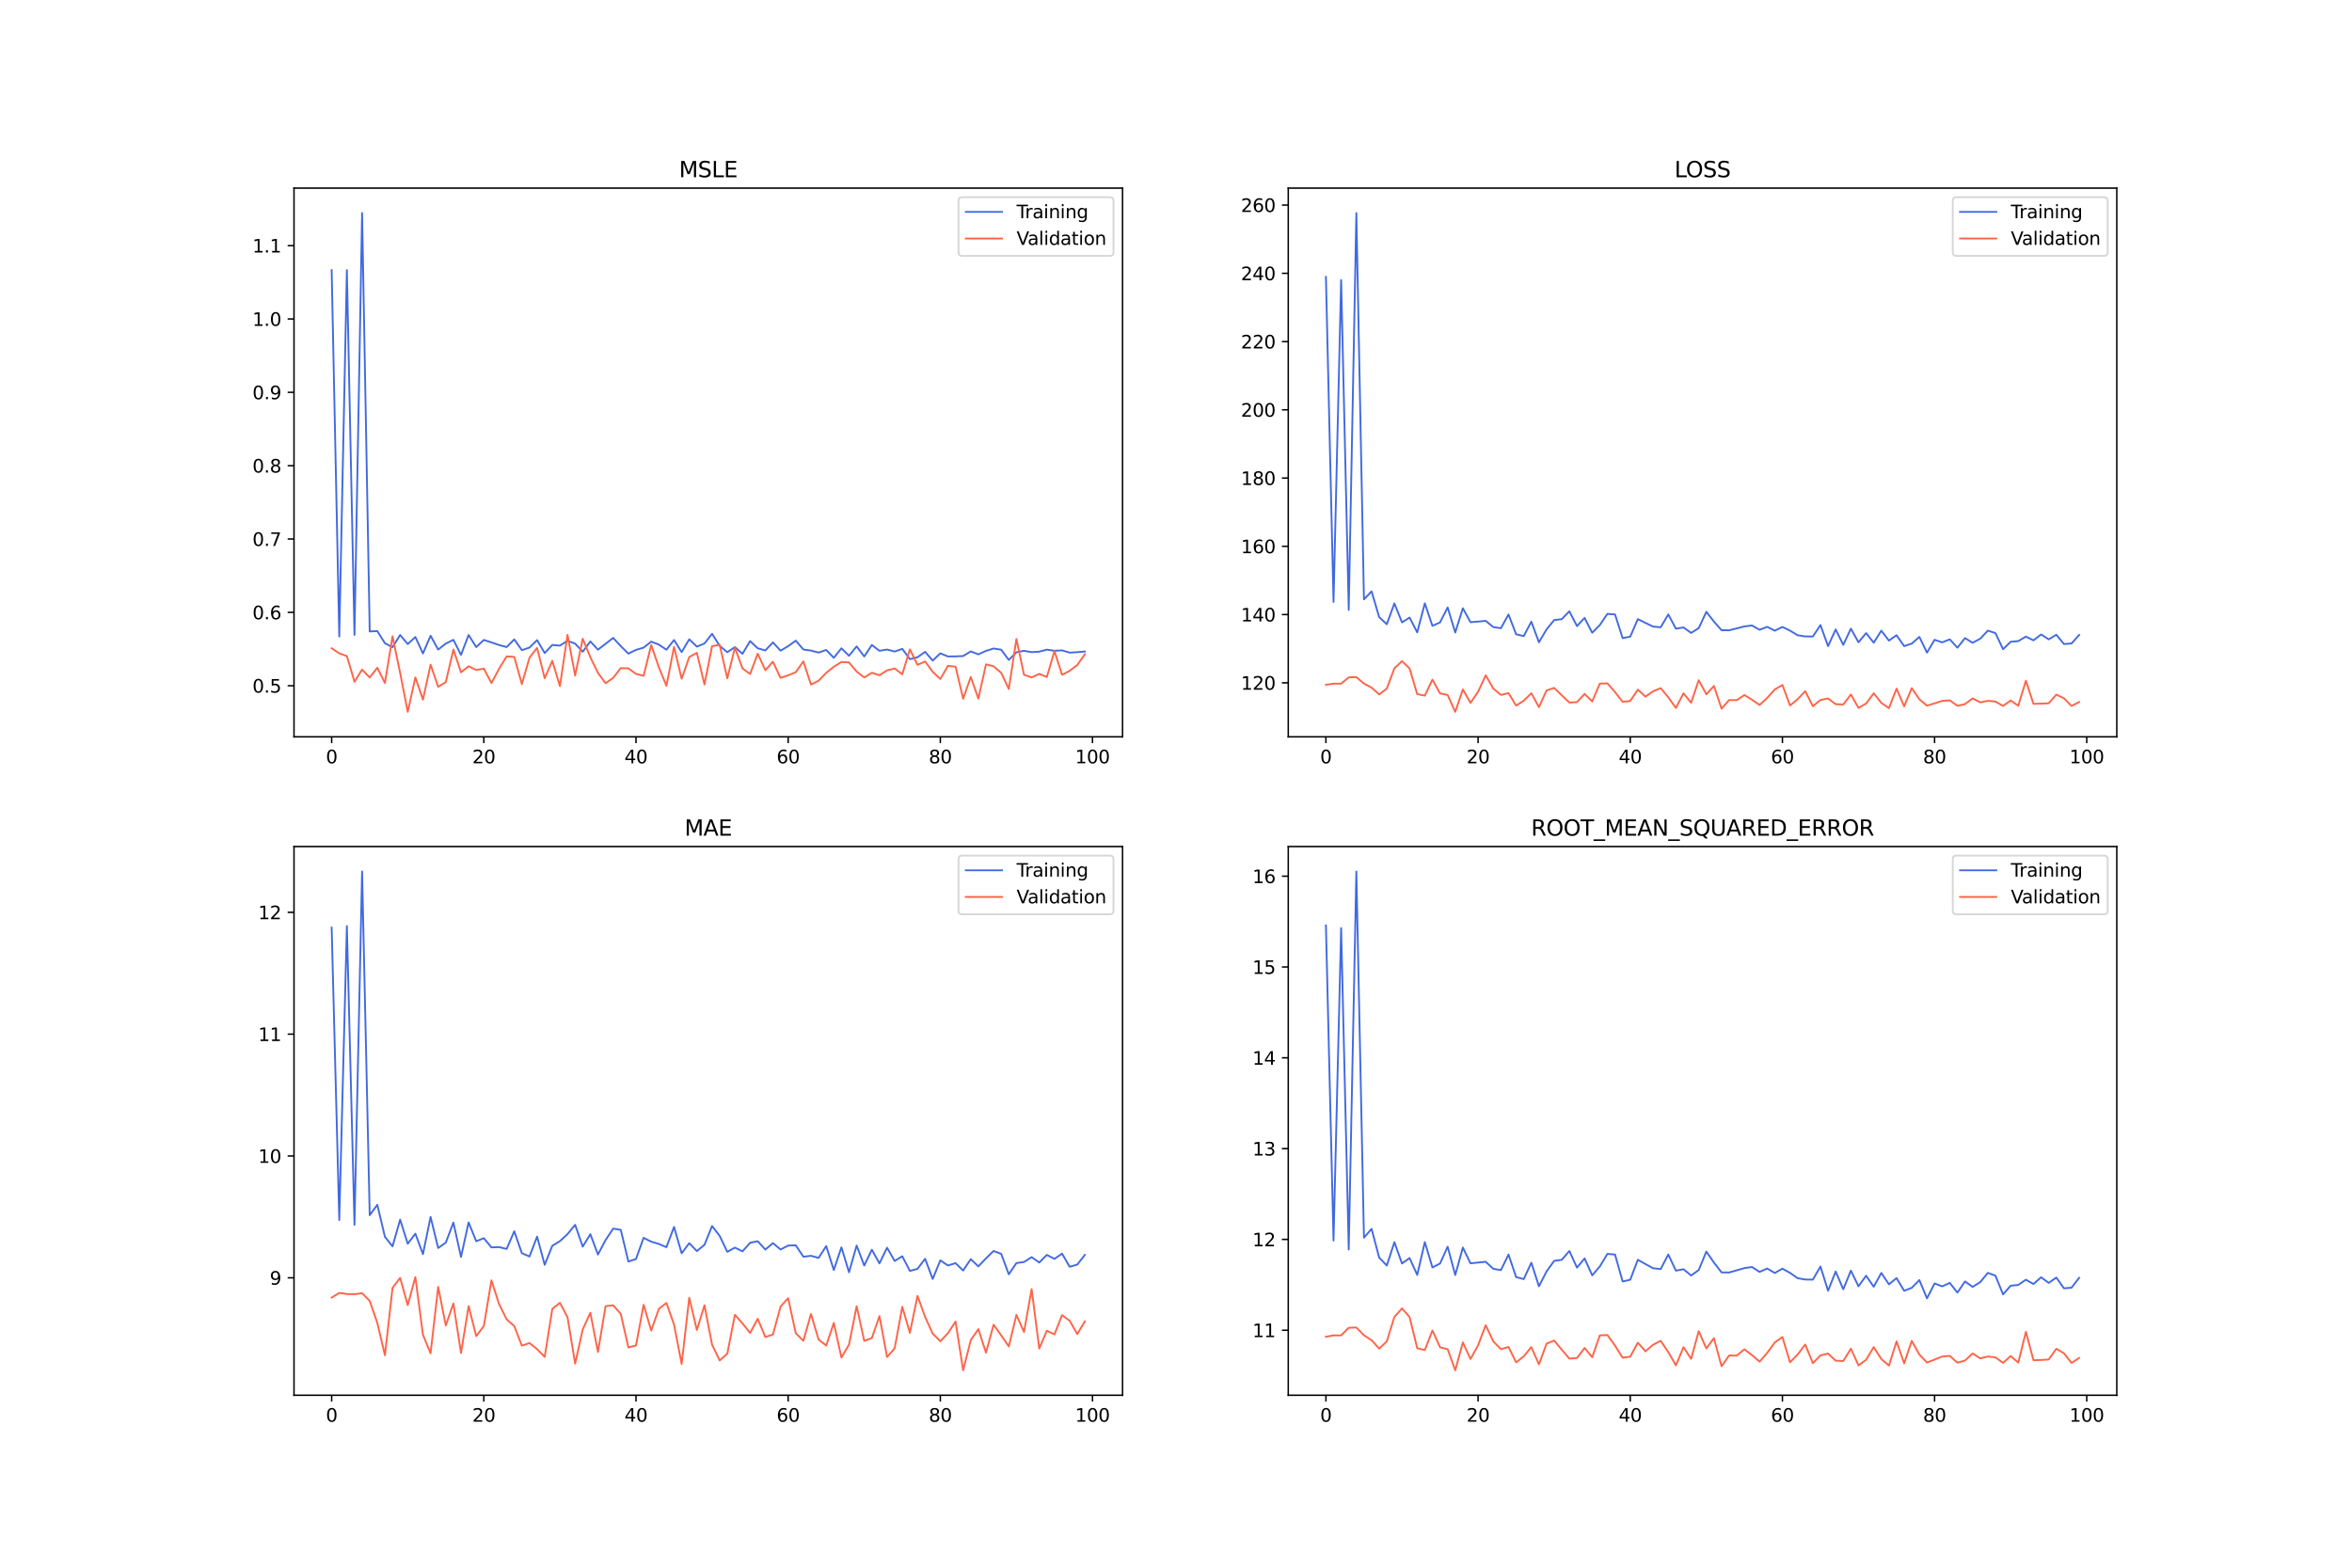 <?xml version="1.0" encoding="utf-8" standalone="no"?>
<!DOCTYPE svg PUBLIC "-//W3C//DTD SVG 1.1//EN"
  "http://www.w3.org/Graphics/SVG/1.1/DTD/svg11.dtd">
<svg xmlns:xlink="http://www.w3.org/1999/xlink" width="1296pt" height="864pt" viewBox="0 0 1296 864" xmlns="http://www.w3.org/2000/svg" version="1.1">
 <defs>
  <style type="text/css">*{stroke-linejoin: round; stroke-linecap: butt}</style>
 </defs>
 <g id="figure_1">
  <g id="patch_1">
   <path d="M 0 864 
L 1296 864 
L 1296 0 
L 0 0 
z
" style="fill: #ffffff"/>
  </g>
  <g id="axes_1">
   <g id="patch_2">
    <path d="M 162 406.08 
L 618.545 406.08 
L 618.545 103.68 
L 162 103.68 
z
" style="fill: #ffffff"/>
   </g>
   <g id="matplotlib.axis_1">
    <g id="xtick_1">
     <g id="line2d_1">
      <defs>
       <path id="m3ea42ff964" d="M 0 0 
L 0 3.5 
" style="stroke: #000000; stroke-width: 0.8"/>
      </defs>
      <g>
       <use xlink:href="#m3ea42ff964" x="182.752" y="406.08" style="stroke: #000000; stroke-width: 0.8"/>
      </g>
     </g>
     <g id="text_1">
      <!-- 0 -->
      <g transform="translate(179.571 420.678) scale(0.1 -0.1)">
       <defs>
        <path id="DejaVuSans-30" d="M 2034 4250 
Q 1547 4250 1301 3770 
Q 1056 3291 1056 2328 
Q 1056 1369 1301 889 
Q 1547 409 2034 409 
Q 2525 409 2770 889 
Q 3016 1369 3016 2328 
Q 3016 3291 2770 3770 
Q 2525 4250 2034 4250 
z
M 2034 4750 
Q 2819 4750 3233 4129 
Q 3647 3509 3647 2328 
Q 3647 1150 3233 529 
Q 2819 -91 2034 -91 
Q 1250 -91 836 529 
Q 422 1150 422 2328 
Q 422 3509 836 4129 
Q 1250 4750 2034 4750 
z
" transform="scale(0.016)"/>
       </defs>
       <use xlink:href="#DejaVuSans-30"/>
      </g>
     </g>
    </g>
    <g id="xtick_2">
     <g id="line2d_2">
      <g>
       <use xlink:href="#m3ea42ff964" x="266.599" y="406.08" style="stroke: #000000; stroke-width: 0.8"/>
      </g>
     </g>
     <g id="text_2">
      <!-- 20 -->
      <g transform="translate(260.236 420.678) scale(0.1 -0.1)">
       <defs>
        <path id="DejaVuSans-32" d="M 1228 531 
L 3431 531 
L 3431 0 
L 469 0 
L 469 531 
Q 828 903 1448 1529 
Q 2069 2156 2228 2338 
Q 2531 2678 2651 2914 
Q 2772 3150 2772 3378 
Q 2772 3750 2511 3984 
Q 2250 4219 1831 4219 
Q 1534 4219 1204 4116 
Q 875 4013 500 3803 
L 500 4441 
Q 881 4594 1212 4672 
Q 1544 4750 1819 4750 
Q 2544 4750 2975 4387 
Q 3406 4025 3406 3419 
Q 3406 3131 3298 2873 
Q 3191 2616 2906 2266 
Q 2828 2175 2409 1742 
Q 1991 1309 1228 531 
z
" transform="scale(0.016)"/>
       </defs>
       <use xlink:href="#DejaVuSans-32"/>
       <use xlink:href="#DejaVuSans-30" x="63.623"/>
      </g>
     </g>
    </g>
    <g id="xtick_3">
     <g id="line2d_3">
      <g>
       <use xlink:href="#m3ea42ff964" x="350.446" y="406.08" style="stroke: #000000; stroke-width: 0.8"/>
      </g>
     </g>
     <g id="text_3">
      <!-- 40 -->
      <g transform="translate(344.083 420.678) scale(0.1 -0.1)">
       <defs>
        <path id="DejaVuSans-34" d="M 2419 4116 
L 825 1625 
L 2419 1625 
L 2419 4116 
z
M 2253 4666 
L 3047 4666 
L 3047 1625 
L 3713 1625 
L 3713 1100 
L 3047 1100 
L 3047 0 
L 2419 0 
L 2419 1100 
L 313 1100 
L 313 1709 
L 2253 4666 
z
" transform="scale(0.016)"/>
       </defs>
       <use xlink:href="#DejaVuSans-34"/>
       <use xlink:href="#DejaVuSans-30" x="63.623"/>
      </g>
     </g>
    </g>
    <g id="xtick_4">
     <g id="line2d_4">
      <g>
       <use xlink:href="#m3ea42ff964" x="434.292" y="406.08" style="stroke: #000000; stroke-width: 0.8"/>
      </g>
     </g>
     <g id="text_4">
      <!-- 60 -->
      <g transform="translate(427.93 420.678) scale(0.1 -0.1)">
       <defs>
        <path id="DejaVuSans-36" d="M 2113 2584 
Q 1688 2584 1439 2293 
Q 1191 2003 1191 1497 
Q 1191 994 1439 701 
Q 1688 409 2113 409 
Q 2538 409 2786 701 
Q 3034 994 3034 1497 
Q 3034 2003 2786 2293 
Q 2538 2584 2113 2584 
z
M 3366 4563 
L 3366 3988 
Q 3128 4100 2886 4159 
Q 2644 4219 2406 4219 
Q 1781 4219 1451 3797 
Q 1122 3375 1075 2522 
Q 1259 2794 1537 2939 
Q 1816 3084 2150 3084 
Q 2853 3084 3261 2657 
Q 3669 2231 3669 1497 
Q 3669 778 3244 343 
Q 2819 -91 2113 -91 
Q 1303 -91 875 529 
Q 447 1150 447 2328 
Q 447 3434 972 4092 
Q 1497 4750 2381 4750 
Q 2619 4750 2861 4703 
Q 3103 4656 3366 4563 
z
" transform="scale(0.016)"/>
       </defs>
       <use xlink:href="#DejaVuSans-36"/>
       <use xlink:href="#DejaVuSans-30" x="63.623"/>
      </g>
     </g>
    </g>
    <g id="xtick_5">
     <g id="line2d_5">
      <g>
       <use xlink:href="#m3ea42ff964" x="518.139" y="406.08" style="stroke: #000000; stroke-width: 0.8"/>
      </g>
     </g>
     <g id="text_5">
      <!-- 80 -->
      <g transform="translate(511.776 420.678) scale(0.1 -0.1)">
       <defs>
        <path id="DejaVuSans-38" d="M 2034 2216 
Q 1584 2216 1326 1975 
Q 1069 1734 1069 1313 
Q 1069 891 1326 650 
Q 1584 409 2034 409 
Q 2484 409 2743 651 
Q 3003 894 3003 1313 
Q 3003 1734 2745 1975 
Q 2488 2216 2034 2216 
z
M 1403 2484 
Q 997 2584 770 2862 
Q 544 3141 544 3541 
Q 544 4100 942 4425 
Q 1341 4750 2034 4750 
Q 2731 4750 3128 4425 
Q 3525 4100 3525 3541 
Q 3525 3141 3298 2862 
Q 3072 2584 2669 2484 
Q 3125 2378 3379 2068 
Q 3634 1759 3634 1313 
Q 3634 634 3220 271 
Q 2806 -91 2034 -91 
Q 1263 -91 848 271 
Q 434 634 434 1313 
Q 434 1759 690 2068 
Q 947 2378 1403 2484 
z
M 1172 3481 
Q 1172 3119 1398 2916 
Q 1625 2713 2034 2713 
Q 2441 2713 2670 2916 
Q 2900 3119 2900 3481 
Q 2900 3844 2670 4047 
Q 2441 4250 2034 4250 
Q 1625 4250 1398 4047 
Q 1172 3844 1172 3481 
z
" transform="scale(0.016)"/>
       </defs>
       <use xlink:href="#DejaVuSans-38"/>
       <use xlink:href="#DejaVuSans-30" x="63.623"/>
      </g>
     </g>
    </g>
    <g id="xtick_6">
     <g id="line2d_6">
      <g>
       <use xlink:href="#m3ea42ff964" x="601.986" y="406.08" style="stroke: #000000; stroke-width: 0.8"/>
      </g>
     </g>
     <g id="text_6">
      <!-- 100 -->
      <g transform="translate(592.442 420.678) scale(0.1 -0.1)">
       <defs>
        <path id="DejaVuSans-31" d="M 794 531 
L 1825 531 
L 1825 4091 
L 703 3866 
L 703 4441 
L 1819 4666 
L 2450 4666 
L 2450 531 
L 3481 531 
L 3481 0 
L 794 0 
L 794 531 
z
" transform="scale(0.016)"/>
       </defs>
       <use xlink:href="#DejaVuSans-31"/>
       <use xlink:href="#DejaVuSans-30" x="63.623"/>
       <use xlink:href="#DejaVuSans-30" x="127.246"/>
      </g>
     </g>
    </g>
   </g>
   <g id="matplotlib.axis_2">
    <g id="ytick_1">
     <g id="line2d_7">
      <defs>
       <path id="m0c2ec2c56a" d="M 0 0 
L -3.5 0 
" style="stroke: #000000; stroke-width: 0.8"/>
      </defs>
      <g>
       <use xlink:href="#m0c2ec2c56a" x="162" y="377.922" style="stroke: #000000; stroke-width: 0.8"/>
      </g>
     </g>
     <g id="text_7">
      <!-- 0.5 -->
      <g transform="translate(139.097 381.721) scale(0.1 -0.1)">
       <defs>
        <path id="DejaVuSans-2e" d="M 684 794 
L 1344 794 
L 1344 0 
L 684 0 
L 684 794 
z
" transform="scale(0.016)"/>
        <path id="DejaVuSans-35" d="M 691 4666 
L 3169 4666 
L 3169 4134 
L 1269 4134 
L 1269 2991 
Q 1406 3038 1543 3061 
Q 1681 3084 1819 3084 
Q 2600 3084 3056 2656 
Q 3513 2228 3513 1497 
Q 3513 744 3044 326 
Q 2575 -91 1722 -91 
Q 1428 -91 1123 -41 
Q 819 9 494 109 
L 494 744 
Q 775 591 1075 516 
Q 1375 441 1709 441 
Q 2250 441 2565 725 
Q 2881 1009 2881 1497 
Q 2881 1984 2565 2268 
Q 2250 2553 1709 2553 
Q 1456 2553 1204 2497 
Q 953 2441 691 2322 
L 691 4666 
z
" transform="scale(0.016)"/>
       </defs>
       <use xlink:href="#DejaVuSans-30"/>
       <use xlink:href="#DejaVuSans-2e" x="63.623"/>
       <use xlink:href="#DejaVuSans-35" x="95.41"/>
      </g>
     </g>
    </g>
    <g id="ytick_2">
     <g id="line2d_8">
      <g>
       <use xlink:href="#m0c2ec2c56a" x="162" y="337.498" style="stroke: #000000; stroke-width: 0.8"/>
      </g>
     </g>
     <g id="text_8">
      <!-- 0.6 -->
      <g transform="translate(139.097 341.297) scale(0.1 -0.1)">
       <use xlink:href="#DejaVuSans-30"/>
       <use xlink:href="#DejaVuSans-2e" x="63.623"/>
       <use xlink:href="#DejaVuSans-36" x="95.41"/>
      </g>
     </g>
    </g>
    <g id="ytick_3">
     <g id="line2d_9">
      <g>
       <use xlink:href="#m0c2ec2c56a" x="162" y="297.073" style="stroke: #000000; stroke-width: 0.8"/>
      </g>
     </g>
     <g id="text_9">
      <!-- 0.7 -->
      <g transform="translate(139.097 300.872) scale(0.1 -0.1)">
       <defs>
        <path id="DejaVuSans-37" d="M 525 4666 
L 3525 4666 
L 3525 4397 
L 1831 0 
L 1172 0 
L 2766 4134 
L 525 4134 
L 525 4666 
z
" transform="scale(0.016)"/>
       </defs>
       <use xlink:href="#DejaVuSans-30"/>
       <use xlink:href="#DejaVuSans-2e" x="63.623"/>
       <use xlink:href="#DejaVuSans-37" x="95.41"/>
      </g>
     </g>
    </g>
    <g id="ytick_4">
     <g id="line2d_10">
      <g>
       <use xlink:href="#m0c2ec2c56a" x="162" y="256.649" style="stroke: #000000; stroke-width: 0.8"/>
      </g>
     </g>
     <g id="text_10">
      <!-- 0.8 -->
      <g transform="translate(139.097 260.448) scale(0.1 -0.1)">
       <use xlink:href="#DejaVuSans-30"/>
       <use xlink:href="#DejaVuSans-2e" x="63.623"/>
       <use xlink:href="#DejaVuSans-38" x="95.41"/>
      </g>
     </g>
    </g>
    <g id="ytick_5">
     <g id="line2d_11">
      <g>
       <use xlink:href="#m0c2ec2c56a" x="162" y="216.225" style="stroke: #000000; stroke-width: 0.8"/>
      </g>
     </g>
     <g id="text_11">
      <!-- 0.9 -->
      <g transform="translate(139.097 220.024) scale(0.1 -0.1)">
       <defs>
        <path id="DejaVuSans-39" d="M 703 97 
L 703 672 
Q 941 559 1184 500 
Q 1428 441 1663 441 
Q 2288 441 2617 861 
Q 2947 1281 2994 2138 
Q 2813 1869 2534 1725 
Q 2256 1581 1919 1581 
Q 1219 1581 811 2004 
Q 403 2428 403 3163 
Q 403 3881 828 4315 
Q 1253 4750 1959 4750 
Q 2769 4750 3195 4129 
Q 3622 3509 3622 2328 
Q 3622 1225 3098 567 
Q 2575 -91 1691 -91 
Q 1453 -91 1209 -44 
Q 966 3 703 97 
z
M 1959 2075 
Q 2384 2075 2632 2365 
Q 2881 2656 2881 3163 
Q 2881 3666 2632 3958 
Q 2384 4250 1959 4250 
Q 1534 4250 1286 3958 
Q 1038 3666 1038 3163 
Q 1038 2656 1286 2365 
Q 1534 2075 1959 2075 
z
" transform="scale(0.016)"/>
       </defs>
       <use xlink:href="#DejaVuSans-30"/>
       <use xlink:href="#DejaVuSans-2e" x="63.623"/>
       <use xlink:href="#DejaVuSans-39" x="95.41"/>
      </g>
     </g>
    </g>
    <g id="ytick_6">
     <g id="line2d_12">
      <g>
       <use xlink:href="#m0c2ec2c56a" x="162" y="175.801" style="stroke: #000000; stroke-width: 0.8"/>
      </g>
     </g>
     <g id="text_12">
      <!-- 1.0 -->
      <g transform="translate(139.097 179.6) scale(0.1 -0.1)">
       <use xlink:href="#DejaVuSans-31"/>
       <use xlink:href="#DejaVuSans-2e" x="63.623"/>
       <use xlink:href="#DejaVuSans-30" x="95.41"/>
      </g>
     </g>
    </g>
    <g id="ytick_7">
     <g id="line2d_13">
      <g>
       <use xlink:href="#m0c2ec2c56a" x="162" y="135.376" style="stroke: #000000; stroke-width: 0.8"/>
      </g>
     </g>
     <g id="text_13">
      <!-- 1.1 -->
      <g transform="translate(139.097 139.175) scale(0.1 -0.1)">
       <use xlink:href="#DejaVuSans-31"/>
       <use xlink:href="#DejaVuSans-2e" x="63.623"/>
       <use xlink:href="#DejaVuSans-31" x="95.41"/>
      </g>
     </g>
    </g>
   </g>
   <g id="line2d_14">
    <path d="M 182.752 148.861 
L 186.944 350.784 
L 191.137 148.868 
L 195.329 349.882 
L 199.521 117.425 
L 203.714 348.004 
L 207.906 347.824 
L 212.098 354.503 
L 216.291 356.658 
L 220.483 349.971 
L 224.675 354.969 
L 228.868 351.073 
L 233.06 360.146 
L 237.252 350.383 
L 241.445 357.995 
L 245.637 354.706 
L 249.829 352.615 
L 254.022 360.923 
L 258.214 349.965 
L 262.406 356.625 
L 266.599 352.701 
L 270.791 354.053 
L 274.983 355.505 
L 279.176 356.608 
L 283.368 352.399 
L 287.56 358.313 
L 291.753 356.904 
L 295.945 352.791 
L 300.137 359.928 
L 304.33 355.456 
L 308.522 355.833 
L 312.714 353.126 
L 316.907 354.729 
L 321.099 359.181 
L 325.292 353.509 
L 329.484 358.052 
L 333.676 354.835 
L 337.869 351.568 
L 342.061 356.105 
L 346.253 360.224 
L 350.446 358.176 
L 354.638 356.929 
L 358.83 353.631 
L 363.023 355.259 
L 367.215 358.068 
L 371.407 352.729 
L 375.6 359.402 
L 379.792 352.35 
L 383.984 356.374 
L 388.177 354.654 
L 392.369 349.311 
L 396.561 355.944 
L 400.754 359.469 
L 404.946 356.637 
L 409.138 360.321 
L 413.331 353.328 
L 417.523 357.288 
L 421.715 358.465 
L 425.908 354.05 
L 430.1 358.604 
L 434.292 356.123 
L 438.485 353.079 
L 442.677 357.96 
L 446.869 358.553 
L 451.062 359.652 
L 455.254 358.206 
L 459.446 362.55 
L 463.639 357.289 
L 467.831 361.417 
L 472.023 356.251 
L 476.216 361.817 
L 480.408 355.475 
L 484.6 358.676 
L 488.793 357.971 
L 492.985 359.089 
L 497.177 357.607 
L 501.37 363.272 
L 505.562 362.226 
L 509.754 359.247 
L 513.947 364.064 
L 518.139 360.083 
L 522.331 361.786 
L 526.524 361.743 
L 530.716 361.562 
L 534.908 358.998 
L 539.101 360.629 
L 543.293 358.722 
L 547.485 357.402 
L 551.678 358.07 
L 555.87 363.721 
L 560.062 359.494 
L 564.255 358.666 
L 568.447 359.418 
L 572.639 359.14 
L 576.832 358.036 
L 581.024 358.668 
L 585.216 358.437 
L 589.409 359.682 
L 593.601 359.432 
L 597.793 359.051 
" clip-path="url(#p4fae7e2d49)" style="fill: none; stroke: #4169e1; stroke-linecap: square"/>
   </g>
   <g id="line2d_15">
    <path d="M 182.752 357.272 
L 186.944 360.103 
L 191.137 361.596 
L 195.329 375.753 
L 199.521 369.018 
L 203.714 373.401 
L 207.906 368.021 
L 212.098 376.417 
L 216.291 350.702 
L 220.483 370.887 
L 224.675 392.335 
L 228.868 373.316 
L 233.06 385.586 
L 237.252 366.307 
L 241.445 378.536 
L 245.637 375.954 
L 249.829 357.939 
L 254.022 370.544 
L 258.214 367.192 
L 262.406 369.265 
L 266.599 368.503 
L 270.791 376.429 
L 274.983 368.638 
L 279.176 361.751 
L 283.368 362.045 
L 287.56 377.035 
L 291.753 362.479 
L 295.945 357.067 
L 300.137 373.799 
L 304.33 364.22 
L 308.522 378.136 
L 312.714 349.886 
L 316.907 372.332 
L 321.099 352.02 
L 325.292 362.224 
L 329.484 370.836 
L 333.676 376.544 
L 337.869 373.603 
L 342.061 368.228 
L 346.253 368.366 
L 350.446 371.412 
L 354.638 372.484 
L 358.83 355.476 
L 363.023 367.718 
L 367.215 377.984 
L 371.407 356.522 
L 375.6 374.107 
L 379.792 362.096 
L 383.984 359.805 
L 388.177 377.249 
L 392.369 356.093 
L 396.561 355.399 
L 400.754 373.875 
L 404.946 356.968 
L 409.138 368.407 
L 413.331 371.448 
L 417.523 360.243 
L 421.715 369.38 
L 425.908 364.7 
L 430.1 373.6 
L 434.292 372.18 
L 438.485 370.457 
L 442.677 364.502 
L 446.869 377.303 
L 451.062 375.178 
L 455.254 370.822 
L 459.446 367.468 
L 463.639 364.839 
L 467.831 365.098 
L 472.023 370.11 
L 476.216 373.357 
L 480.408 370.775 
L 484.6 372.155 
L 488.793 369.456 
L 492.985 368.445 
L 497.177 371.624 
L 501.37 357.902 
L 505.562 366.436 
L 509.754 364.541 
L 513.947 370.258 
L 518.139 374.224 
L 522.331 366.989 
L 526.524 367.413 
L 530.716 385.093 
L 534.908 373.1 
L 539.101 385.016 
L 543.293 366.139 
L 547.485 367.208 
L 551.678 370.839 
L 555.87 379.72 
L 560.062 352.202 
L 564.255 371.877 
L 568.447 373.37 
L 572.639 371.395 
L 576.832 373.104 
L 581.024 358.834 
L 585.216 371.904 
L 589.409 369.691 
L 593.601 366.542 
L 597.793 360.528 
" clip-path="url(#p4fae7e2d49)" style="fill: none; stroke: #ff6347; stroke-linecap: square"/>
   </g>
   <g id="patch_3">
    <path d="M 162 406.08 
L 162 103.68 
" style="fill: none; stroke: #000000; stroke-width: 0.8; stroke-linejoin: miter; stroke-linecap: square"/>
   </g>
   <g id="patch_4">
    <path d="M 618.545 406.08 
L 618.545 103.68 
" style="fill: none; stroke: #000000; stroke-width: 0.8; stroke-linejoin: miter; stroke-linecap: square"/>
   </g>
   <g id="patch_5">
    <path d="M 162 406.08 
L 618.545 406.08 
" style="fill: none; stroke: #000000; stroke-width: 0.8; stroke-linejoin: miter; stroke-linecap: square"/>
   </g>
   <g id="patch_6">
    <path d="M 162 103.68 
L 618.545 103.68 
" style="fill: none; stroke: #000000; stroke-width: 0.8; stroke-linejoin: miter; stroke-linecap: square"/>
   </g>
   <g id="text_14">
    <!-- MSLE -->
    <g transform="translate(374.152 97.68) scale(0.12 -0.12)">
     <defs>
      <path id="DejaVuSans-4d" d="M 628 4666 
L 1569 4666 
L 2759 1491 
L 3956 4666 
L 4897 4666 
L 4897 0 
L 4281 0 
L 4281 4097 
L 3078 897 
L 2444 897 
L 1241 4097 
L 1241 0 
L 628 0 
L 628 4666 
z
" transform="scale(0.016)"/>
      <path id="DejaVuSans-53" d="M 3425 4513 
L 3425 3897 
Q 3066 4069 2747 4153 
Q 2428 4238 2131 4238 
Q 1616 4238 1336 4038 
Q 1056 3838 1056 3469 
Q 1056 3159 1242 3001 
Q 1428 2844 1947 2747 
L 2328 2669 
Q 3034 2534 3370 2195 
Q 3706 1856 3706 1288 
Q 3706 609 3251 259 
Q 2797 -91 1919 -91 
Q 1588 -91 1214 -16 
Q 841 59 441 206 
L 441 856 
Q 825 641 1194 531 
Q 1563 422 1919 422 
Q 2459 422 2753 634 
Q 3047 847 3047 1241 
Q 3047 1584 2836 1778 
Q 2625 1972 2144 2069 
L 1759 2144 
Q 1053 2284 737 2584 
Q 422 2884 422 3419 
Q 422 4038 858 4394 
Q 1294 4750 2059 4750 
Q 2388 4750 2728 4690 
Q 3069 4631 3425 4513 
z
" transform="scale(0.016)"/>
      <path id="DejaVuSans-4c" d="M 628 4666 
L 1259 4666 
L 1259 531 
L 3531 531 
L 3531 0 
L 628 0 
L 628 4666 
z
" transform="scale(0.016)"/>
      <path id="DejaVuSans-45" d="M 628 4666 
L 3578 4666 
L 3578 4134 
L 1259 4134 
L 1259 2753 
L 3481 2753 
L 3481 2222 
L 1259 2222 
L 1259 531 
L 3634 531 
L 3634 0 
L 628 0 
L 628 4666 
z
" transform="scale(0.016)"/>
     </defs>
     <use xlink:href="#DejaVuSans-4d"/>
     <use xlink:href="#DejaVuSans-53" x="86.279"/>
     <use xlink:href="#DejaVuSans-4c" x="149.756"/>
     <use xlink:href="#DejaVuSans-45" x="205.469"/>
    </g>
   </g>
   <g id="legend_1">
    <g id="patch_7">
     <path d="M 530.164 141.036 
L 611.545 141.036 
Q 613.545 141.036 613.545 139.036 
L 613.545 110.68 
Q 613.545 108.68 611.545 108.68 
L 530.164 108.68 
Q 528.164 108.68 528.164 110.68 
L 528.164 139.036 
Q 528.164 141.036 530.164 141.036 
z
" style="fill: #ffffff; opacity: 0.8; stroke: #cccccc; stroke-linejoin: miter"/>
    </g>
    <g id="line2d_16">
     <path d="M 532.164 116.778 
L 542.164 116.778 
L 552.164 116.778 
" style="fill: none; stroke: #4169e1; stroke-linecap: square"/>
    </g>
    <g id="text_15">
     <!-- Training -->
     <g transform="translate(560.164 120.278) scale(0.1 -0.1)">
      <defs>
       <path id="DejaVuSans-54" d="M -19 4666 
L 3928 4666 
L 3928 4134 
L 2272 4134 
L 2272 0 
L 1638 0 
L 1638 4134 
L -19 4134 
L -19 4666 
z
" transform="scale(0.016)"/>
       <path id="DejaVuSans-72" d="M 2631 2963 
Q 2534 3019 2420 3045 
Q 2306 3072 2169 3072 
Q 1681 3072 1420 2755 
Q 1159 2438 1159 1844 
L 1159 0 
L 581 0 
L 581 3500 
L 1159 3500 
L 1159 2956 
Q 1341 3275 1631 3429 
Q 1922 3584 2338 3584 
Q 2397 3584 2469 3576 
Q 2541 3569 2628 3553 
L 2631 2963 
z
" transform="scale(0.016)"/>
       <path id="DejaVuSans-61" d="M 2194 1759 
Q 1497 1759 1228 1600 
Q 959 1441 959 1056 
Q 959 750 1161 570 
Q 1363 391 1709 391 
Q 2188 391 2477 730 
Q 2766 1069 2766 1631 
L 2766 1759 
L 2194 1759 
z
M 3341 1997 
L 3341 0 
L 2766 0 
L 2766 531 
Q 2569 213 2275 61 
Q 1981 -91 1556 -91 
Q 1019 -91 701 211 
Q 384 513 384 1019 
Q 384 1609 779 1909 
Q 1175 2209 1959 2209 
L 2766 2209 
L 2766 2266 
Q 2766 2663 2505 2880 
Q 2244 3097 1772 3097 
Q 1472 3097 1187 3025 
Q 903 2953 641 2809 
L 641 3341 
Q 956 3463 1253 3523 
Q 1550 3584 1831 3584 
Q 2591 3584 2966 3190 
Q 3341 2797 3341 1997 
z
" transform="scale(0.016)"/>
       <path id="DejaVuSans-69" d="M 603 3500 
L 1178 3500 
L 1178 0 
L 603 0 
L 603 3500 
z
M 603 4863 
L 1178 4863 
L 1178 4134 
L 603 4134 
L 603 4863 
z
" transform="scale(0.016)"/>
       <path id="DejaVuSans-6e" d="M 3513 2113 
L 3513 0 
L 2938 0 
L 2938 2094 
Q 2938 2591 2744 2837 
Q 2550 3084 2163 3084 
Q 1697 3084 1428 2787 
Q 1159 2491 1159 1978 
L 1159 0 
L 581 0 
L 581 3500 
L 1159 3500 
L 1159 2956 
Q 1366 3272 1645 3428 
Q 1925 3584 2291 3584 
Q 2894 3584 3203 3211 
Q 3513 2838 3513 2113 
z
" transform="scale(0.016)"/>
       <path id="DejaVuSans-67" d="M 2906 1791 
Q 2906 2416 2648 2759 
Q 2391 3103 1925 3103 
Q 1463 3103 1205 2759 
Q 947 2416 947 1791 
Q 947 1169 1205 825 
Q 1463 481 1925 481 
Q 2391 481 2648 825 
Q 2906 1169 2906 1791 
z
M 3481 434 
Q 3481 -459 3084 -895 
Q 2688 -1331 1869 -1331 
Q 1566 -1331 1297 -1286 
Q 1028 -1241 775 -1147 
L 775 -588 
Q 1028 -725 1275 -790 
Q 1522 -856 1778 -856 
Q 2344 -856 2625 -561 
Q 2906 -266 2906 331 
L 2906 616 
Q 2728 306 2450 153 
Q 2172 0 1784 0 
Q 1141 0 747 490 
Q 353 981 353 1791 
Q 353 2603 747 3093 
Q 1141 3584 1784 3584 
Q 2172 3584 2450 3431 
Q 2728 3278 2906 2969 
L 2906 3500 
L 3481 3500 
L 3481 434 
z
" transform="scale(0.016)"/>
      </defs>
      <use xlink:href="#DejaVuSans-54"/>
      <use xlink:href="#DejaVuSans-72" x="46.334"/>
      <use xlink:href="#DejaVuSans-61" x="87.447"/>
      <use xlink:href="#DejaVuSans-69" x="148.727"/>
      <use xlink:href="#DejaVuSans-6e" x="176.51"/>
      <use xlink:href="#DejaVuSans-69" x="239.889"/>
      <use xlink:href="#DejaVuSans-6e" x="267.672"/>
      <use xlink:href="#DejaVuSans-67" x="331.051"/>
     </g>
    </g>
    <g id="line2d_17">
     <path d="M 532.164 131.457 
L 542.164 131.457 
L 552.164 131.457 
" style="fill: none; stroke: #ff6347; stroke-linecap: square"/>
    </g>
    <g id="text_16">
     <!-- Validation -->
     <g transform="translate(560.164 134.957) scale(0.1 -0.1)">
      <defs>
       <path id="DejaVuSans-56" d="M 1831 0 
L 50 4666 
L 709 4666 
L 2188 738 
L 3669 4666 
L 4325 4666 
L 2547 0 
L 1831 0 
z
" transform="scale(0.016)"/>
       <path id="DejaVuSans-6c" d="M 603 4863 
L 1178 4863 
L 1178 0 
L 603 0 
L 603 4863 
z
" transform="scale(0.016)"/>
       <path id="DejaVuSans-64" d="M 2906 2969 
L 2906 4863 
L 3481 4863 
L 3481 0 
L 2906 0 
L 2906 525 
Q 2725 213 2448 61 
Q 2172 -91 1784 -91 
Q 1150 -91 751 415 
Q 353 922 353 1747 
Q 353 2572 751 3078 
Q 1150 3584 1784 3584 
Q 2172 3584 2448 3432 
Q 2725 3281 2906 2969 
z
M 947 1747 
Q 947 1113 1208 752 
Q 1469 391 1925 391 
Q 2381 391 2643 752 
Q 2906 1113 2906 1747 
Q 2906 2381 2643 2742 
Q 2381 3103 1925 3103 
Q 1469 3103 1208 2742 
Q 947 2381 947 1747 
z
" transform="scale(0.016)"/>
       <path id="DejaVuSans-74" d="M 1172 4494 
L 1172 3500 
L 2356 3500 
L 2356 3053 
L 1172 3053 
L 1172 1153 
Q 1172 725 1289 603 
Q 1406 481 1766 481 
L 2356 481 
L 2356 0 
L 1766 0 
Q 1100 0 847 248 
Q 594 497 594 1153 
L 594 3053 
L 172 3053 
L 172 3500 
L 594 3500 
L 594 4494 
L 1172 4494 
z
" transform="scale(0.016)"/>
       <path id="DejaVuSans-6f" d="M 1959 3097 
Q 1497 3097 1228 2736 
Q 959 2375 959 1747 
Q 959 1119 1226 758 
Q 1494 397 1959 397 
Q 2419 397 2687 759 
Q 2956 1122 2956 1747 
Q 2956 2369 2687 2733 
Q 2419 3097 1959 3097 
z
M 1959 3584 
Q 2709 3584 3137 3096 
Q 3566 2609 3566 1747 
Q 3566 888 3137 398 
Q 2709 -91 1959 -91 
Q 1206 -91 779 398 
Q 353 888 353 1747 
Q 353 2609 779 3096 
Q 1206 3584 1959 3584 
z
" transform="scale(0.016)"/>
      </defs>
      <use xlink:href="#DejaVuSans-56"/>
      <use xlink:href="#DejaVuSans-61" x="60.658"/>
      <use xlink:href="#DejaVuSans-6c" x="121.938"/>
      <use xlink:href="#DejaVuSans-69" x="149.721"/>
      <use xlink:href="#DejaVuSans-64" x="177.504"/>
      <use xlink:href="#DejaVuSans-61" x="240.98"/>
      <use xlink:href="#DejaVuSans-74" x="302.26"/>
      <use xlink:href="#DejaVuSans-69" x="341.469"/>
      <use xlink:href="#DejaVuSans-6f" x="369.252"/>
      <use xlink:href="#DejaVuSans-6e" x="430.434"/>
     </g>
    </g>
   </g>
  </g>
  <g id="axes_2">
   <g id="patch_8">
    <path d="M 709.855 406.08 
L 1166.4 406.08 
L 1166.4 103.68 
L 709.855 103.68 
z
" style="fill: #ffffff"/>
   </g>
   <g id="matplotlib.axis_3">
    <g id="xtick_7">
     <g id="line2d_18">
      <g>
       <use xlink:href="#m3ea42ff964" x="730.607" y="406.08" style="stroke: #000000; stroke-width: 0.8"/>
      </g>
     </g>
     <g id="text_17">
      <!-- 0 -->
      <g transform="translate(727.425 420.678) scale(0.1 -0.1)">
       <use xlink:href="#DejaVuSans-30"/>
      </g>
     </g>
    </g>
    <g id="xtick_8">
     <g id="line2d_19">
      <g>
       <use xlink:href="#m3ea42ff964" x="814.453" y="406.08" style="stroke: #000000; stroke-width: 0.8"/>
      </g>
     </g>
     <g id="text_18">
      <!-- 20 -->
      <g transform="translate(808.091 420.678) scale(0.1 -0.1)">
       <use xlink:href="#DejaVuSans-32"/>
       <use xlink:href="#DejaVuSans-30" x="63.623"/>
      </g>
     </g>
    </g>
    <g id="xtick_9">
     <g id="line2d_20">
      <g>
       <use xlink:href="#m3ea42ff964" x="898.3" y="406.08" style="stroke: #000000; stroke-width: 0.8"/>
      </g>
     </g>
     <g id="text_19">
      <!-- 40 -->
      <g transform="translate(891.938 420.678) scale(0.1 -0.1)">
       <use xlink:href="#DejaVuSans-34"/>
       <use xlink:href="#DejaVuSans-30" x="63.623"/>
      </g>
     </g>
    </g>
    <g id="xtick_10">
     <g id="line2d_21">
      <g>
       <use xlink:href="#m3ea42ff964" x="982.147" y="406.08" style="stroke: #000000; stroke-width: 0.8"/>
      </g>
     </g>
     <g id="text_20">
      <!-- 60 -->
      <g transform="translate(975.784 420.678) scale(0.1 -0.1)">
       <use xlink:href="#DejaVuSans-36"/>
       <use xlink:href="#DejaVuSans-30" x="63.623"/>
      </g>
     </g>
    </g>
    <g id="xtick_11">
     <g id="line2d_22">
      <g>
       <use xlink:href="#m3ea42ff964" x="1065.994" y="406.08" style="stroke: #000000; stroke-width: 0.8"/>
      </g>
     </g>
     <g id="text_21">
      <!-- 80 -->
      <g transform="translate(1059.631 420.678) scale(0.1 -0.1)">
       <use xlink:href="#DejaVuSans-38"/>
       <use xlink:href="#DejaVuSans-30" x="63.623"/>
      </g>
     </g>
    </g>
    <g id="xtick_12">
     <g id="line2d_23">
      <g>
       <use xlink:href="#m3ea42ff964" x="1149.84" y="406.08" style="stroke: #000000; stroke-width: 0.8"/>
      </g>
     </g>
     <g id="text_22">
      <!-- 100 -->
      <g transform="translate(1140.297 420.678) scale(0.1 -0.1)">
       <use xlink:href="#DejaVuSans-31"/>
       <use xlink:href="#DejaVuSans-30" x="63.623"/>
       <use xlink:href="#DejaVuSans-30" x="127.246"/>
      </g>
     </g>
    </g>
   </g>
   <g id="matplotlib.axis_4">
    <g id="ytick_8">
     <g id="line2d_24">
      <g>
       <use xlink:href="#m0c2ec2c56a" x="709.855" y="376.322" style="stroke: #000000; stroke-width: 0.8"/>
      </g>
     </g>
     <g id="text_23">
      <!-- 120 -->
      <g transform="translate(683.767 380.121) scale(0.1 -0.1)">
       <use xlink:href="#DejaVuSans-31"/>
       <use xlink:href="#DejaVuSans-32" x="63.623"/>
       <use xlink:href="#DejaVuSans-30" x="127.246"/>
      </g>
     </g>
    </g>
    <g id="ytick_9">
     <g id="line2d_25">
      <g>
       <use xlink:href="#m0c2ec2c56a" x="709.855" y="338.708" style="stroke: #000000; stroke-width: 0.8"/>
      </g>
     </g>
     <g id="text_24">
      <!-- 140 -->
      <g transform="translate(683.767 342.507) scale(0.1 -0.1)">
       <use xlink:href="#DejaVuSans-31"/>
       <use xlink:href="#DejaVuSans-34" x="63.623"/>
       <use xlink:href="#DejaVuSans-30" x="127.246"/>
      </g>
     </g>
    </g>
    <g id="ytick_10">
     <g id="line2d_26">
      <g>
       <use xlink:href="#m0c2ec2c56a" x="709.855" y="301.094" style="stroke: #000000; stroke-width: 0.8"/>
      </g>
     </g>
     <g id="text_25">
      <!-- 160 -->
      <g transform="translate(683.767 304.893) scale(0.1 -0.1)">
       <use xlink:href="#DejaVuSans-31"/>
       <use xlink:href="#DejaVuSans-36" x="63.623"/>
       <use xlink:href="#DejaVuSans-30" x="127.246"/>
      </g>
     </g>
    </g>
    <g id="ytick_11">
     <g id="line2d_27">
      <g>
       <use xlink:href="#m0c2ec2c56a" x="709.855" y="263.48" style="stroke: #000000; stroke-width: 0.8"/>
      </g>
     </g>
     <g id="text_26">
      <!-- 180 -->
      <g transform="translate(683.767 267.279) scale(0.1 -0.1)">
       <use xlink:href="#DejaVuSans-31"/>
       <use xlink:href="#DejaVuSans-38" x="63.623"/>
       <use xlink:href="#DejaVuSans-30" x="127.246"/>
      </g>
     </g>
    </g>
    <g id="ytick_12">
     <g id="line2d_28">
      <g>
       <use xlink:href="#m0c2ec2c56a" x="709.855" y="225.866" style="stroke: #000000; stroke-width: 0.8"/>
      </g>
     </g>
     <g id="text_27">
      <!-- 200 -->
      <g transform="translate(683.767 229.665) scale(0.1 -0.1)">
       <use xlink:href="#DejaVuSans-32"/>
       <use xlink:href="#DejaVuSans-30" x="63.623"/>
       <use xlink:href="#DejaVuSans-30" x="127.246"/>
      </g>
     </g>
    </g>
    <g id="ytick_13">
     <g id="line2d_29">
      <g>
       <use xlink:href="#m0c2ec2c56a" x="709.855" y="188.252" style="stroke: #000000; stroke-width: 0.8"/>
      </g>
     </g>
     <g id="text_28">
      <!-- 220 -->
      <g transform="translate(683.767 192.051) scale(0.1 -0.1)">
       <use xlink:href="#DejaVuSans-32"/>
       <use xlink:href="#DejaVuSans-32" x="63.623"/>
       <use xlink:href="#DejaVuSans-30" x="127.246"/>
      </g>
     </g>
    </g>
    <g id="ytick_14">
     <g id="line2d_30">
      <g>
       <use xlink:href="#m0c2ec2c56a" x="709.855" y="150.638" style="stroke: #000000; stroke-width: 0.8"/>
      </g>
     </g>
     <g id="text_29">
      <!-- 240 -->
      <g transform="translate(683.767 154.437) scale(0.1 -0.1)">
       <use xlink:href="#DejaVuSans-32"/>
       <use xlink:href="#DejaVuSans-34" x="63.623"/>
       <use xlink:href="#DejaVuSans-30" x="127.246"/>
      </g>
     </g>
    </g>
    <g id="ytick_15">
     <g id="line2d_31">
      <g>
       <use xlink:href="#m0c2ec2c56a" x="709.855" y="113.024" style="stroke: #000000; stroke-width: 0.8"/>
      </g>
     </g>
     <g id="text_30">
      <!-- 260 -->
      <g transform="translate(683.767 116.823) scale(0.1 -0.1)">
       <use xlink:href="#DejaVuSans-32"/>
       <use xlink:href="#DejaVuSans-36" x="63.623"/>
       <use xlink:href="#DejaVuSans-30" x="127.246"/>
      </g>
     </g>
    </g>
   </g>
   <g id="line2d_32">
    <path d="M 730.607 152.606 
L 734.799 331.751 
L 738.991 154.338 
L 743.184 336.169 
L 747.376 117.425 
L 751.568 330.32 
L 755.761 325.914 
L 759.953 340.122 
L 764.145 344.027 
L 768.338 332.559 
L 772.53 343.007 
L 776.722 340.369 
L 780.915 348.536 
L 785.107 332.518 
L 789.299 344.929 
L 793.492 343.04 
L 797.684 334.794 
L 801.876 348.602 
L 806.069 335.225 
L 810.261 342.926 
L 814.453 342.563 
L 818.646 342.181 
L 822.838 345.59 
L 827.03 346.229 
L 831.223 338.659 
L 835.415 349.583 
L 839.607 350.56 
L 843.8 342.631 
L 847.992 353.99 
L 852.184 346.866 
L 856.377 341.743 
L 860.569 341.227 
L 864.761 336.923 
L 868.954 345.032 
L 873.146 340.563 
L 877.338 348.732 
L 881.531 344.483 
L 885.723 338.327 
L 889.915 338.651 
L 894.108 351.7 
L 898.3 350.853 
L 902.492 341.215 
L 906.685 343.308 
L 910.877 345.32 
L 915.069 345.714 
L 919.262 338.632 
L 923.454 346.499 
L 927.646 345.787 
L 931.839 348.819 
L 936.031 346.198 
L 940.223 337.203 
L 944.416 342.564 
L 948.608 347.333 
L 952.8 347.364 
L 956.993 346.329 
L 961.185 345.246 
L 965.377 344.724 
L 969.57 347.098 
L 973.762 345.464 
L 977.954 347.599 
L 982.147 345.524 
L 986.339 347.566 
L 990.531 350.107 
L 994.724 350.75 
L 998.916 350.809 
L 1003.108 344.495 
L 1007.301 356.094 
L 1011.493 346.913 
L 1015.686 355.4 
L 1019.878 346.479 
L 1024.07 353.969 
L 1028.263 348.922 
L 1032.455 354.2 
L 1036.647 347.583 
L 1040.84 353.052 
L 1045.032 350.082 
L 1049.224 356.099 
L 1053.417 354.719 
L 1057.609 351.02 
L 1061.801 359.685 
L 1065.994 352.625 
L 1070.186 354.017 
L 1074.378 352.371 
L 1078.571 356.968 
L 1082.763 351.675 
L 1086.955 354.263 
L 1091.148 352.003 
L 1095.34 347.563 
L 1099.532 348.907 
L 1103.725 357.806 
L 1107.917 353.707 
L 1112.109 353.342 
L 1116.302 350.845 
L 1120.494 352.907 
L 1124.686 349.681 
L 1128.879 352.361 
L 1133.071 349.814 
L 1137.263 354.949 
L 1141.456 354.636 
L 1145.648 349.944 
" clip-path="url(#pec118ad9a7)" style="fill: none; stroke: #4169e1; stroke-linecap: square"/>
   </g>
   <g id="line2d_33">
    <path d="M 730.607 377.413 
L 734.799 376.775 
L 738.991 376.787 
L 743.184 373.329 
L 747.376 373.188 
L 751.568 376.739 
L 755.761 378.966 
L 759.953 382.735 
L 764.145 379.496 
L 768.338 368.34 
L 772.53 364.394 
L 776.722 368.411 
L 780.915 382.559 
L 785.107 383.386 
L 789.299 374.56 
L 793.492 382.156 
L 797.684 383.026 
L 801.876 392.335 
L 806.069 379.96 
L 810.261 387.37 
L 814.453 381.264 
L 818.646 372.17 
L 822.838 379.483 
L 827.03 382.998 
L 831.223 382 
L 835.415 388.878 
L 839.607 386.192 
L 843.8 382.057 
L 847.992 389.726 
L 852.184 380.52 
L 856.377 379.119 
L 860.569 383.241 
L 864.761 387.2 
L 868.954 386.927 
L 873.146 382.447 
L 877.338 386.589 
L 881.531 376.759 
L 885.723 376.634 
L 889.915 381.414 
L 894.108 386.804 
L 898.3 386.31 
L 902.492 380.08 
L 906.685 383.947 
L 910.877 380.999 
L 915.069 379.245 
L 919.262 384.314 
L 923.454 390.168 
L 927.646 382.101 
L 931.839 387.301 
L 936.031 374.877 
L 940.223 382.64 
L 944.416 378.056 
L 948.608 390.577 
L 952.8 385.803 
L 956.993 385.865 
L 961.185 383.062 
L 965.377 385.639 
L 969.57 388.547 
L 973.762 384.634 
L 977.954 379.971 
L 982.147 377.517 
L 986.339 388.816 
L 990.531 385.355 
L 994.724 380.918 
L 998.916 389.201 
L 1003.108 385.793 
L 1007.301 384.948 
L 1011.493 388.098 
L 1015.686 388.256 
L 1019.878 382.747 
L 1024.07 390.177 
L 1028.263 387.717 
L 1032.455 382.069 
L 1036.647 387.376 
L 1040.84 390.269 
L 1045.032 379.519 
L 1049.224 389.311 
L 1053.417 379.252 
L 1057.609 385.385 
L 1061.801 388.93 
L 1065.994 387.619 
L 1070.186 386.278 
L 1074.378 385.977 
L 1078.571 388.999 
L 1082.763 388.049 
L 1086.955 384.888 
L 1091.148 387.087 
L 1095.34 386.259 
L 1099.532 386.65 
L 1103.725 389.058 
L 1107.917 386.046 
L 1112.109 388.97 
L 1116.302 375.151 
L 1120.494 387.919 
L 1124.686 387.786 
L 1128.879 387.592 
L 1133.071 382.826 
L 1137.263 384.818 
L 1141.456 389.098 
L 1145.648 386.904 
" clip-path="url(#pec118ad9a7)" style="fill: none; stroke: #ff6347; stroke-linecap: square"/>
   </g>
   <g id="patch_9">
    <path d="M 709.855 406.08 
L 709.855 103.68 
" style="fill: none; stroke: #000000; stroke-width: 0.8; stroke-linejoin: miter; stroke-linecap: square"/>
   </g>
   <g id="patch_10">
    <path d="M 1166.4 406.08 
L 1166.4 103.68 
" style="fill: none; stroke: #000000; stroke-width: 0.8; stroke-linejoin: miter; stroke-linecap: square"/>
   </g>
   <g id="patch_11">
    <path d="M 709.855 406.08 
L 1166.4 406.08 
" style="fill: none; stroke: #000000; stroke-width: 0.8; stroke-linejoin: miter; stroke-linecap: square"/>
   </g>
   <g id="patch_12">
    <path d="M 709.855 103.68 
L 1166.4 103.68 
" style="fill: none; stroke: #000000; stroke-width: 0.8; stroke-linejoin: miter; stroke-linecap: square"/>
   </g>
   <g id="text_31">
    <!-- LOSS -->
    <g transform="translate(922.66 97.68) scale(0.12 -0.12)">
     <defs>
      <path id="DejaVuSans-4f" d="M 2522 4238 
Q 1834 4238 1429 3725 
Q 1025 3213 1025 2328 
Q 1025 1447 1429 934 
Q 1834 422 2522 422 
Q 3209 422 3611 934 
Q 4013 1447 4013 2328 
Q 4013 3213 3611 3725 
Q 3209 4238 2522 4238 
z
M 2522 4750 
Q 3503 4750 4090 4092 
Q 4678 3434 4678 2328 
Q 4678 1225 4090 567 
Q 3503 -91 2522 -91 
Q 1538 -91 948 565 
Q 359 1222 359 2328 
Q 359 3434 948 4092 
Q 1538 4750 2522 4750 
z
" transform="scale(0.016)"/>
     </defs>
     <use xlink:href="#DejaVuSans-4c"/>
     <use xlink:href="#DejaVuSans-4f" x="52.088"/>
     <use xlink:href="#DejaVuSans-53" x="130.799"/>
     <use xlink:href="#DejaVuSans-53" x="194.275"/>
    </g>
   </g>
   <g id="legend_2">
    <g id="patch_13">
     <path d="M 1078.019 141.036 
L 1159.4 141.036 
Q 1161.4 141.036 1161.4 139.036 
L 1161.4 110.68 
Q 1161.4 108.68 1159.4 108.68 
L 1078.019 108.68 
Q 1076.019 108.68 1076.019 110.68 
L 1076.019 139.036 
Q 1076.019 141.036 1078.019 141.036 
z
" style="fill: #ffffff; opacity: 0.8; stroke: #cccccc; stroke-linejoin: miter"/>
    </g>
    <g id="line2d_34">
     <path d="M 1080.019 116.778 
L 1090.019 116.778 
L 1100.019 116.778 
" style="fill: none; stroke: #4169e1; stroke-linecap: square"/>
    </g>
    <g id="text_32">
     <!-- Training -->
     <g transform="translate(1108.019 120.278) scale(0.1 -0.1)">
      <use xlink:href="#DejaVuSans-54"/>
      <use xlink:href="#DejaVuSans-72" x="46.334"/>
      <use xlink:href="#DejaVuSans-61" x="87.447"/>
      <use xlink:href="#DejaVuSans-69" x="148.727"/>
      <use xlink:href="#DejaVuSans-6e" x="176.51"/>
      <use xlink:href="#DejaVuSans-69" x="239.889"/>
      <use xlink:href="#DejaVuSans-6e" x="267.672"/>
      <use xlink:href="#DejaVuSans-67" x="331.051"/>
     </g>
    </g>
    <g id="line2d_35">
     <path d="M 1080.019 131.457 
L 1090.019 131.457 
L 1100.019 131.457 
" style="fill: none; stroke: #ff6347; stroke-linecap: square"/>
    </g>
    <g id="text_33">
     <!-- Validation -->
     <g transform="translate(1108.019 134.957) scale(0.1 -0.1)">
      <use xlink:href="#DejaVuSans-56"/>
      <use xlink:href="#DejaVuSans-61" x="60.658"/>
      <use xlink:href="#DejaVuSans-6c" x="121.938"/>
      <use xlink:href="#DejaVuSans-69" x="149.721"/>
      <use xlink:href="#DejaVuSans-64" x="177.504"/>
      <use xlink:href="#DejaVuSans-61" x="240.98"/>
      <use xlink:href="#DejaVuSans-74" x="302.26"/>
      <use xlink:href="#DejaVuSans-69" x="341.469"/>
      <use xlink:href="#DejaVuSans-6f" x="369.252"/>
      <use xlink:href="#DejaVuSans-6e" x="430.434"/>
     </g>
    </g>
   </g>
  </g>
  <g id="axes_3">
   <g id="patch_14">
    <path d="M 162 768.96 
L 618.545 768.96 
L 618.545 466.56 
L 162 466.56 
z
" style="fill: #ffffff"/>
   </g>
   <g id="matplotlib.axis_5">
    <g id="xtick_13">
     <g id="line2d_36">
      <g>
       <use xlink:href="#m3ea42ff964" x="182.752" y="768.96" style="stroke: #000000; stroke-width: 0.8"/>
      </g>
     </g>
     <g id="text_34">
      <!-- 0 -->
      <g transform="translate(179.571 783.558) scale(0.1 -0.1)">
       <use xlink:href="#DejaVuSans-30"/>
      </g>
     </g>
    </g>
    <g id="xtick_14">
     <g id="line2d_37">
      <g>
       <use xlink:href="#m3ea42ff964" x="266.599" y="768.96" style="stroke: #000000; stroke-width: 0.8"/>
      </g>
     </g>
     <g id="text_35">
      <!-- 20 -->
      <g transform="translate(260.236 783.558) scale(0.1 -0.1)">
       <use xlink:href="#DejaVuSans-32"/>
       <use xlink:href="#DejaVuSans-30" x="63.623"/>
      </g>
     </g>
    </g>
    <g id="xtick_15">
     <g id="line2d_38">
      <g>
       <use xlink:href="#m3ea42ff964" x="350.446" y="768.96" style="stroke: #000000; stroke-width: 0.8"/>
      </g>
     </g>
     <g id="text_36">
      <!-- 40 -->
      <g transform="translate(344.083 783.558) scale(0.1 -0.1)">
       <use xlink:href="#DejaVuSans-34"/>
       <use xlink:href="#DejaVuSans-30" x="63.623"/>
      </g>
     </g>
    </g>
    <g id="xtick_16">
     <g id="line2d_39">
      <g>
       <use xlink:href="#m3ea42ff964" x="434.292" y="768.96" style="stroke: #000000; stroke-width: 0.8"/>
      </g>
     </g>
     <g id="text_37">
      <!-- 60 -->
      <g transform="translate(427.93 783.558) scale(0.1 -0.1)">
       <use xlink:href="#DejaVuSans-36"/>
       <use xlink:href="#DejaVuSans-30" x="63.623"/>
      </g>
     </g>
    </g>
    <g id="xtick_17">
     <g id="line2d_40">
      <g>
       <use xlink:href="#m3ea42ff964" x="518.139" y="768.96" style="stroke: #000000; stroke-width: 0.8"/>
      </g>
     </g>
     <g id="text_38">
      <!-- 80 -->
      <g transform="translate(511.776 783.558) scale(0.1 -0.1)">
       <use xlink:href="#DejaVuSans-38"/>
       <use xlink:href="#DejaVuSans-30" x="63.623"/>
      </g>
     </g>
    </g>
    <g id="xtick_18">
     <g id="line2d_41">
      <g>
       <use xlink:href="#m3ea42ff964" x="601.986" y="768.96" style="stroke: #000000; stroke-width: 0.8"/>
      </g>
     </g>
     <g id="text_39">
      <!-- 100 -->
      <g transform="translate(592.442 783.558) scale(0.1 -0.1)">
       <use xlink:href="#DejaVuSans-31"/>
       <use xlink:href="#DejaVuSans-30" x="63.623"/>
       <use xlink:href="#DejaVuSans-30" x="127.246"/>
      </g>
     </g>
    </g>
   </g>
   <g id="matplotlib.axis_6">
    <g id="ytick_16">
     <g id="line2d_42">
      <g>
       <use xlink:href="#m0c2ec2c56a" x="162" y="704.238" style="stroke: #000000; stroke-width: 0.8"/>
      </g>
     </g>
     <g id="text_40">
      <!-- 9 -->
      <g transform="translate(148.637 708.037) scale(0.1 -0.1)">
       <use xlink:href="#DejaVuSans-39"/>
      </g>
     </g>
    </g>
    <g id="ytick_17">
     <g id="line2d_43">
      <g>
       <use xlink:href="#m0c2ec2c56a" x="162" y="637.096" style="stroke: #000000; stroke-width: 0.8"/>
      </g>
     </g>
     <g id="text_41">
      <!-- 10 -->
      <g transform="translate(142.275 640.895) scale(0.1 -0.1)">
       <use xlink:href="#DejaVuSans-31"/>
       <use xlink:href="#DejaVuSans-30" x="63.623"/>
      </g>
     </g>
    </g>
    <g id="ytick_18">
     <g id="line2d_44">
      <g>
       <use xlink:href="#m0c2ec2c56a" x="162" y="569.954" style="stroke: #000000; stroke-width: 0.8"/>
      </g>
     </g>
     <g id="text_42">
      <!-- 11 -->
      <g transform="translate(142.275 573.753) scale(0.1 -0.1)">
       <use xlink:href="#DejaVuSans-31"/>
       <use xlink:href="#DejaVuSans-31" x="63.623"/>
      </g>
     </g>
    </g>
    <g id="ytick_19">
     <g id="line2d_45">
      <g>
       <use xlink:href="#m0c2ec2c56a" x="162" y="502.812" style="stroke: #000000; stroke-width: 0.8"/>
      </g>
     </g>
     <g id="text_43">
      <!-- 12 -->
      <g transform="translate(142.275 506.611) scale(0.1 -0.1)">
       <use xlink:href="#DejaVuSans-31"/>
       <use xlink:href="#DejaVuSans-32" x="63.623"/>
      </g>
     </g>
    </g>
   </g>
   <g id="line2d_46">
    <path d="M 182.752 511.242 
L 186.944 672.381 
L 191.137 510.365 
L 195.329 675.052 
L 199.521 480.305 
L 203.714 669.712 
L 207.906 664.008 
L 212.098 681.639 
L 216.291 686.92 
L 220.483 672.197 
L 224.675 685.458 
L 228.868 679.919 
L 233.06 691.192 
L 237.252 670.691 
L 241.445 687.8 
L 245.637 684.854 
L 249.829 673.798 
L 254.022 692.749 
L 258.214 673.724 
L 262.406 684.081 
L 266.599 682.393 
L 270.791 687.484 
L 274.983 687.316 
L 279.176 688.324 
L 283.368 678.587 
L 287.56 690.671 
L 291.753 692.494 
L 295.945 681.561 
L 300.137 697.089 
L 304.33 686.609 
L 308.522 684.018 
L 312.714 680.169 
L 316.907 675.04 
L 321.099 687.065 
L 325.292 680.187 
L 329.484 691.41 
L 333.676 683.447 
L 337.869 677.125 
L 342.061 677.797 
L 346.253 695.28 
L 350.446 693.887 
L 354.638 682.192 
L 358.83 684.321 
L 363.023 685.566 
L 367.215 687.372 
L 371.407 676.204 
L 375.6 690.721 
L 379.792 685.157 
L 383.984 689.51 
L 388.177 686.053 
L 392.369 675.709 
L 396.561 681.159 
L 400.754 689.913 
L 404.946 687.592 
L 409.138 689.665 
L 413.331 684.924 
L 417.523 684.084 
L 421.715 688.674 
L 425.908 685.125 
L 430.1 688.643 
L 434.292 686.465 
L 438.485 686.338 
L 442.677 692.621 
L 446.869 692.121 
L 451.062 693.279 
L 455.254 686.763 
L 459.446 699.951 
L 463.639 687.444 
L 467.831 701.184 
L 472.023 686.47 
L 476.216 697.494 
L 480.408 688.755 
L 484.6 696.295 
L 488.793 687.647 
L 492.985 694.954 
L 497.177 692.354 
L 501.37 700.442 
L 505.562 699.306 
L 509.754 693.768 
L 513.947 704.888 
L 518.139 694.603 
L 522.331 697.454 
L 526.524 696.169 
L 530.716 700.227 
L 534.908 693.945 
L 539.101 697.948 
L 543.293 693.537 
L 547.485 689.461 
L 551.678 691.027 
L 555.87 702.314 
L 560.062 696.115 
L 564.255 695.527 
L 568.447 692.837 
L 572.639 695.814 
L 576.832 691.615 
L 581.024 693.811 
L 585.216 690.92 
L 589.409 698.159 
L 593.601 696.956 
L 597.793 691.613 
" clip-path="url(#p2987fa2f17)" style="fill: none; stroke: #4169e1; stroke-linecap: square"/>
   </g>
   <g id="line2d_47">
    <path d="M 182.752 715.146 
L 186.944 712.566 
L 191.137 713.18 
L 195.329 713.272 
L 199.521 712.721 
L 203.714 716.941 
L 207.906 729.119 
L 212.098 746.912 
L 216.291 709.776 
L 220.483 704.287 
L 224.675 719.285 
L 228.868 703.842 
L 233.06 735.643 
L 237.252 745.849 
L 241.445 709.255 
L 245.637 730.515 
L 249.829 718.355 
L 254.022 745.646 
L 258.214 719.863 
L 262.406 736.38 
L 266.599 730.811 
L 270.791 705.621 
L 274.983 718.681 
L 279.176 727.128 
L 283.368 730.855 
L 287.56 741.635 
L 291.753 740.202 
L 295.945 743.531 
L 300.137 747.824 
L 304.33 721.379 
L 308.522 718.029 
L 312.714 725.977 
L 316.907 751.56 
L 321.099 732.694 
L 325.292 723.502 
L 329.484 745.145 
L 333.676 719.87 
L 337.869 719.395 
L 342.061 724.138 
L 346.253 742.632 
L 350.446 741.543 
L 354.638 719.11 
L 358.83 733.302 
L 363.023 721.398 
L 367.215 718.096 
L 371.407 730.019 
L 375.6 751.712 
L 379.792 715.184 
L 383.984 733.014 
L 388.177 719.406 
L 392.369 741.09 
L 396.561 749.795 
L 400.754 746.06 
L 404.946 724.646 
L 409.138 729.377 
L 413.331 734.64 
L 417.523 726.809 
L 421.715 736.886 
L 425.908 735.473 
L 430.1 720.087 
L 434.292 715.483 
L 438.485 734.801 
L 442.677 738.917 
L 446.869 724.158 
L 451.062 738.26 
L 455.254 741.575 
L 459.446 729.109 
L 463.639 748.167 
L 467.831 741.047 
L 472.023 719.908 
L 476.216 738.986 
L 480.408 737.433 
L 484.6 725.328 
L 488.793 747.892 
L 492.985 743.094 
L 497.177 720.225 
L 501.37 734.552 
L 505.562 714.208 
L 509.754 725.811 
L 513.947 735.001 
L 518.139 739.225 
L 522.331 734.791 
L 526.524 728.333 
L 530.716 755.215 
L 534.908 738.576 
L 539.101 732.511 
L 543.293 745.519 
L 547.485 730.076 
L 551.678 735.959 
L 555.87 742.075 
L 560.062 724.674 
L 564.255 734.117 
L 568.447 710.449 
L 572.639 743.243 
L 576.832 733.413 
L 581.024 735.439 
L 585.216 724.819 
L 589.409 727.918 
L 593.601 735.236 
L 597.793 728.245 
" clip-path="url(#p2987fa2f17)" style="fill: none; stroke: #ff6347; stroke-linecap: square"/>
   </g>
   <g id="patch_15">
    <path d="M 162 768.96 
L 162 466.56 
" style="fill: none; stroke: #000000; stroke-width: 0.8; stroke-linejoin: miter; stroke-linecap: square"/>
   </g>
   <g id="patch_16">
    <path d="M 618.545 768.96 
L 618.545 466.56 
" style="fill: none; stroke: #000000; stroke-width: 0.8; stroke-linejoin: miter; stroke-linecap: square"/>
   </g>
   <g id="patch_17">
    <path d="M 162 768.96 
L 618.545 768.96 
" style="fill: none; stroke: #000000; stroke-width: 0.8; stroke-linejoin: miter; stroke-linecap: square"/>
   </g>
   <g id="patch_18">
    <path d="M 162 466.56 
L 618.545 466.56 
" style="fill: none; stroke: #000000; stroke-width: 0.8; stroke-linejoin: miter; stroke-linecap: square"/>
   </g>
   <g id="text_44">
    <!-- MAE -->
    <g transform="translate(377.2 460.56) scale(0.12 -0.12)">
     <defs>
      <path id="DejaVuSans-41" d="M 2188 4044 
L 1331 1722 
L 3047 1722 
L 2188 4044 
z
M 1831 4666 
L 2547 4666 
L 4325 0 
L 3669 0 
L 3244 1197 
L 1141 1197 
L 716 0 
L 50 0 
L 1831 4666 
z
" transform="scale(0.016)"/>
     </defs>
     <use xlink:href="#DejaVuSans-4d"/>
     <use xlink:href="#DejaVuSans-41" x="86.279"/>
     <use xlink:href="#DejaVuSans-45" x="154.688"/>
    </g>
   </g>
   <g id="legend_3">
    <g id="patch_19">
     <path d="M 530.164 503.916 
L 611.545 503.916 
Q 613.545 503.916 613.545 501.916 
L 613.545 473.56 
Q 613.545 471.56 611.545 471.56 
L 530.164 471.56 
Q 528.164 471.56 528.164 473.56 
L 528.164 501.916 
Q 528.164 503.916 530.164 503.916 
z
" style="fill: #ffffff; opacity: 0.8; stroke: #cccccc; stroke-linejoin: miter"/>
    </g>
    <g id="line2d_48">
     <path d="M 532.164 479.658 
L 542.164 479.658 
L 552.164 479.658 
" style="fill: none; stroke: #4169e1; stroke-linecap: square"/>
    </g>
    <g id="text_45">
     <!-- Training -->
     <g transform="translate(560.164 483.158) scale(0.1 -0.1)">
      <use xlink:href="#DejaVuSans-54"/>
      <use xlink:href="#DejaVuSans-72" x="46.334"/>
      <use xlink:href="#DejaVuSans-61" x="87.447"/>
      <use xlink:href="#DejaVuSans-69" x="148.727"/>
      <use xlink:href="#DejaVuSans-6e" x="176.51"/>
      <use xlink:href="#DejaVuSans-69" x="239.889"/>
      <use xlink:href="#DejaVuSans-6e" x="267.672"/>
      <use xlink:href="#DejaVuSans-67" x="331.051"/>
     </g>
    </g>
    <g id="line2d_49">
     <path d="M 532.164 494.337 
L 542.164 494.337 
L 552.164 494.337 
" style="fill: none; stroke: #ff6347; stroke-linecap: square"/>
    </g>
    <g id="text_46">
     <!-- Validation -->
     <g transform="translate(560.164 497.837) scale(0.1 -0.1)">
      <use xlink:href="#DejaVuSans-56"/>
      <use xlink:href="#DejaVuSans-61" x="60.658"/>
      <use xlink:href="#DejaVuSans-6c" x="121.938"/>
      <use xlink:href="#DejaVuSans-69" x="149.721"/>
      <use xlink:href="#DejaVuSans-64" x="177.504"/>
      <use xlink:href="#DejaVuSans-61" x="240.98"/>
      <use xlink:href="#DejaVuSans-74" x="302.26"/>
      <use xlink:href="#DejaVuSans-69" x="341.469"/>
      <use xlink:href="#DejaVuSans-6f" x="369.252"/>
      <use xlink:href="#DejaVuSans-6e" x="430.434"/>
     </g>
    </g>
   </g>
  </g>
  <g id="axes_4">
   <g id="patch_20">
    <path d="M 709.855 768.96 
L 1166.4 768.96 
L 1166.4 466.56 
L 709.855 466.56 
z
" style="fill: #ffffff"/>
   </g>
   <g id="matplotlib.axis_7">
    <g id="xtick_19">
     <g id="line2d_50">
      <g>
       <use xlink:href="#m3ea42ff964" x="730.607" y="768.96" style="stroke: #000000; stroke-width: 0.8"/>
      </g>
     </g>
     <g id="text_47">
      <!-- 0 -->
      <g transform="translate(727.425 783.558) scale(0.1 -0.1)">
       <use xlink:href="#DejaVuSans-30"/>
      </g>
     </g>
    </g>
    <g id="xtick_20">
     <g id="line2d_51">
      <g>
       <use xlink:href="#m3ea42ff964" x="814.453" y="768.96" style="stroke: #000000; stroke-width: 0.8"/>
      </g>
     </g>
     <g id="text_48">
      <!-- 20 -->
      <g transform="translate(808.091 783.558) scale(0.1 -0.1)">
       <use xlink:href="#DejaVuSans-32"/>
       <use xlink:href="#DejaVuSans-30" x="63.623"/>
      </g>
     </g>
    </g>
    <g id="xtick_21">
     <g id="line2d_52">
      <g>
       <use xlink:href="#m3ea42ff964" x="898.3" y="768.96" style="stroke: #000000; stroke-width: 0.8"/>
      </g>
     </g>
     <g id="text_49">
      <!-- 40 -->
      <g transform="translate(891.938 783.558) scale(0.1 -0.1)">
       <use xlink:href="#DejaVuSans-34"/>
       <use xlink:href="#DejaVuSans-30" x="63.623"/>
      </g>
     </g>
    </g>
    <g id="xtick_22">
     <g id="line2d_53">
      <g>
       <use xlink:href="#m3ea42ff964" x="982.147" y="768.96" style="stroke: #000000; stroke-width: 0.8"/>
      </g>
     </g>
     <g id="text_50">
      <!-- 60 -->
      <g transform="translate(975.784 783.558) scale(0.1 -0.1)">
       <use xlink:href="#DejaVuSans-36"/>
       <use xlink:href="#DejaVuSans-30" x="63.623"/>
      </g>
     </g>
    </g>
    <g id="xtick_23">
     <g id="line2d_54">
      <g>
       <use xlink:href="#m3ea42ff964" x="1065.994" y="768.96" style="stroke: #000000; stroke-width: 0.8"/>
      </g>
     </g>
     <g id="text_51">
      <!-- 80 -->
      <g transform="translate(1059.631 783.558) scale(0.1 -0.1)">
       <use xlink:href="#DejaVuSans-38"/>
       <use xlink:href="#DejaVuSans-30" x="63.623"/>
      </g>
     </g>
    </g>
    <g id="xtick_24">
     <g id="line2d_55">
      <g>
       <use xlink:href="#m3ea42ff964" x="1149.84" y="768.96" style="stroke: #000000; stroke-width: 0.8"/>
      </g>
     </g>
     <g id="text_52">
      <!-- 100 -->
      <g transform="translate(1140.297 783.558) scale(0.1 -0.1)">
       <use xlink:href="#DejaVuSans-31"/>
       <use xlink:href="#DejaVuSans-30" x="63.623"/>
       <use xlink:href="#DejaVuSans-30" x="127.246"/>
      </g>
     </g>
    </g>
   </g>
   <g id="matplotlib.axis_8">
    <g id="ytick_20">
     <g id="line2d_56">
      <g>
       <use xlink:href="#m0c2ec2c56a" x="709.855" y="733.128" style="stroke: #000000; stroke-width: 0.8"/>
      </g>
     </g>
     <g id="text_53">
      <!-- 11 -->
      <g transform="translate(690.13 736.927) scale(0.1 -0.1)">
       <use xlink:href="#DejaVuSans-31"/>
       <use xlink:href="#DejaVuSans-31" x="63.623"/>
      </g>
     </g>
    </g>
    <g id="ytick_21">
     <g id="line2d_57">
      <g>
       <use xlink:href="#m0c2ec2c56a" x="709.855" y="683.082" style="stroke: #000000; stroke-width: 0.8"/>
      </g>
     </g>
     <g id="text_54">
      <!-- 12 -->
      <g transform="translate(690.13 686.881) scale(0.1 -0.1)">
       <use xlink:href="#DejaVuSans-31"/>
       <use xlink:href="#DejaVuSans-32" x="63.623"/>
      </g>
     </g>
    </g>
    <g id="ytick_22">
     <g id="line2d_58">
      <g>
       <use xlink:href="#m0c2ec2c56a" x="709.855" y="633.036" style="stroke: #000000; stroke-width: 0.8"/>
      </g>
     </g>
     <g id="text_55">
      <!-- 13 -->
      <g transform="translate(690.13 636.835) scale(0.1 -0.1)">
       <defs>
        <path id="DejaVuSans-33" d="M 2597 2516 
Q 3050 2419 3304 2112 
Q 3559 1806 3559 1356 
Q 3559 666 3084 287 
Q 2609 -91 1734 -91 
Q 1441 -91 1130 -33 
Q 819 25 488 141 
L 488 750 
Q 750 597 1062 519 
Q 1375 441 1716 441 
Q 2309 441 2620 675 
Q 2931 909 2931 1356 
Q 2931 1769 2642 2001 
Q 2353 2234 1838 2234 
L 1294 2234 
L 1294 2753 
L 1863 2753 
Q 2328 2753 2575 2939 
Q 2822 3125 2822 3475 
Q 2822 3834 2567 4026 
Q 2313 4219 1838 4219 
Q 1578 4219 1281 4162 
Q 984 4106 628 3988 
L 628 4550 
Q 988 4650 1302 4700 
Q 1616 4750 1894 4750 
Q 2613 4750 3031 4423 
Q 3450 4097 3450 3541 
Q 3450 3153 3228 2886 
Q 3006 2619 2597 2516 
z
" transform="scale(0.016)"/>
       </defs>
       <use xlink:href="#DejaVuSans-31"/>
       <use xlink:href="#DejaVuSans-33" x="63.623"/>
      </g>
     </g>
    </g>
    <g id="ytick_23">
     <g id="line2d_59">
      <g>
       <use xlink:href="#m0c2ec2c56a" x="709.855" y="582.989" style="stroke: #000000; stroke-width: 0.8"/>
      </g>
     </g>
     <g id="text_56">
      <!-- 14 -->
      <g transform="translate(690.13 586.789) scale(0.1 -0.1)">
       <use xlink:href="#DejaVuSans-31"/>
       <use xlink:href="#DejaVuSans-34" x="63.623"/>
      </g>
     </g>
    </g>
    <g id="ytick_24">
     <g id="line2d_60">
      <g>
       <use xlink:href="#m0c2ec2c56a" x="709.855" y="532.943" style="stroke: #000000; stroke-width: 0.8"/>
      </g>
     </g>
     <g id="text_57">
      <!-- 15 -->
      <g transform="translate(690.13 536.742) scale(0.1 -0.1)">
       <use xlink:href="#DejaVuSans-31"/>
       <use xlink:href="#DejaVuSans-35" x="63.623"/>
      </g>
     </g>
    </g>
    <g id="ytick_25">
     <g id="line2d_61">
      <g>
       <use xlink:href="#m0c2ec2c56a" x="709.855" y="482.897" style="stroke: #000000; stroke-width: 0.8"/>
      </g>
     </g>
     <g id="text_58">
      <!-- 16 -->
      <g transform="translate(690.13 486.696) scale(0.1 -0.1)">
       <use xlink:href="#DejaVuSans-31"/>
       <use xlink:href="#DejaVuSans-36" x="63.623"/>
      </g>
     </g>
    </g>
   </g>
   <g id="line2d_62">
    <path d="M 730.607 510.016 
L 734.799 683.71 
L 738.991 511.508 
L 743.184 688.633 
L 747.376 480.305 
L 751.568 682.124 
L 755.761 677.265 
L 759.953 693.074 
L 764.145 697.493 
L 768.338 684.608 
L 772.53 696.336 
L 776.722 693.352 
L 780.915 702.638 
L 785.107 684.561 
L 789.299 698.519 
L 793.492 696.373 
L 797.684 687.096 
L 801.876 702.715 
L 806.069 687.578 
L 810.261 696.244 
L 814.453 695.833 
L 818.646 695.4 
L 822.838 699.272 
L 827.03 700.001 
L 831.223 691.427 
L 835.415 703.84 
L 839.607 704.963 
L 843.8 695.91 
L 847.992 708.923 
L 852.184 700.727 
L 856.377 694.905 
L 860.569 694.321 
L 864.761 689.478 
L 868.954 698.636 
L 873.146 693.571 
L 877.338 702.863 
L 881.531 698.011 
L 885.723 691.053 
L 889.915 691.418 
L 894.108 706.276 
L 898.3 705.3 
L 902.492 694.307 
L 906.685 696.678 
L 910.877 698.964 
L 915.069 699.413 
L 919.262 691.397 
L 923.454 700.308 
L 927.646 699.496 
L 931.839 702.963 
L 936.031 699.965 
L 940.223 689.792 
L 944.416 695.834 
L 948.608 701.261 
L 952.8 701.297 
L 956.993 700.114 
L 961.185 698.88 
L 965.377 698.286 
L 969.57 700.993 
L 973.762 699.128 
L 977.954 701.566 
L 982.147 699.197 
L 986.339 701.527 
L 990.531 704.442 
L 994.724 705.182 
L 998.916 705.25 
L 1003.108 698.026 
L 1007.301 711.366 
L 1011.493 700.781 
L 1015.686 710.559 
L 1019.878 700.286 
L 1024.07 708.899 
L 1028.263 703.081 
L 1032.455 709.167 
L 1036.647 701.547 
L 1040.84 707.838 
L 1045.032 704.413 
L 1049.224 711.372 
L 1053.417 709.769 
L 1057.609 705.493 
L 1061.801 715.56 
L 1065.994 707.344 
L 1070.186 708.955 
L 1074.378 707.05 
L 1078.571 712.385 
L 1082.763 706.248 
L 1086.955 709.24 
L 1091.148 706.626 
L 1095.34 701.525 
L 1099.532 703.063 
L 1103.725 713.362 
L 1107.917 708.596 
L 1112.109 708.173 
L 1116.302 705.29 
L 1120.494 707.67 
L 1124.686 703.953 
L 1128.879 707.039 
L 1133.071 704.105 
L 1137.263 710.036 
L 1141.456 709.673 
L 1145.648 704.255 
" clip-path="url(#p75c8756d0b)" style="fill: none; stroke: #4169e1; stroke-linecap: square"/>
   </g>
   <g id="line2d_63">
    <path d="M 730.607 736.735 
L 734.799 735.959 
L 738.991 735.973 
L 743.184 731.784 
L 747.376 731.615 
L 751.568 735.914 
L 755.761 738.628 
L 759.953 743.253 
L 764.145 739.277 
L 768.338 725.798 
L 772.53 721.107 
L 776.722 725.882 
L 780.915 743.037 
L 785.107 744.056 
L 789.299 733.272 
L 793.492 742.541 
L 797.684 743.612 
L 801.876 755.215 
L 806.069 739.844 
L 810.261 748.995 
L 814.453 741.444 
L 818.646 730.387 
L 822.838 739.261 
L 827.03 743.577 
L 831.223 742.348 
L 835.415 750.877 
L 839.607 747.53 
L 843.8 742.419 
L 847.992 751.937 
L 852.184 740.531 
L 856.377 738.816 
L 860.569 743.877 
L 864.761 748.784 
L 868.954 748.443 
L 873.146 742.899 
L 877.338 748.024 
L 881.531 735.939 
L 885.723 735.787 
L 889.915 741.628 
L 894.108 748.291 
L 898.3 747.677 
L 902.492 739.991 
L 906.685 744.748 
L 910.877 741.119 
L 915.069 738.97 
L 919.262 745.203 
L 923.454 752.492 
L 927.646 742.472 
L 931.839 748.91 
L 936.031 733.656 
L 940.223 743.136 
L 944.416 737.518 
L 948.608 753.005 
L 952.8 747.048 
L 956.993 747.124 
L 961.185 743.656 
L 965.377 746.843 
L 969.57 750.463 
L 973.762 745.599 
L 977.954 739.858 
L 982.147 736.862 
L 986.339 750.8 
L 990.531 746.491 
L 994.724 741.019 
L 998.916 751.281 
L 1003.108 747.035 
L 1007.301 745.987 
L 1011.493 749.902 
L 1015.686 750.1 
L 1019.878 743.268 
L 1024.07 752.503 
L 1028.263 749.427 
L 1032.455 742.434 
L 1036.647 749.003 
L 1040.84 752.618 
L 1045.032 739.305 
L 1049.224 751.418 
L 1053.417 738.978 
L 1057.609 746.528 
L 1061.801 750.942 
L 1065.994 749.306 
L 1070.186 747.637 
L 1074.378 747.263 
L 1078.571 751.028 
L 1082.763 749.841 
L 1086.955 745.913 
L 1091.148 748.642 
L 1095.34 747.614 
L 1099.532 748.099 
L 1103.725 751.102 
L 1107.917 747.348 
L 1112.109 750.992 
L 1116.302 733.987 
L 1120.494 749.679 
L 1124.686 749.513 
L 1128.879 749.272 
L 1133.071 743.365 
L 1137.263 745.826 
L 1141.456 751.151 
L 1145.648 748.415 
" clip-path="url(#p75c8756d0b)" style="fill: none; stroke: #ff6347; stroke-linecap: square"/>
   </g>
   <g id="patch_21">
    <path d="M 709.855 768.96 
L 709.855 466.56 
" style="fill: none; stroke: #000000; stroke-width: 0.8; stroke-linejoin: miter; stroke-linecap: square"/>
   </g>
   <g id="patch_22">
    <path d="M 1166.4 768.96 
L 1166.4 466.56 
" style="fill: none; stroke: #000000; stroke-width: 0.8; stroke-linejoin: miter; stroke-linecap: square"/>
   </g>
   <g id="patch_23">
    <path d="M 709.855 768.96 
L 1166.4 768.96 
" style="fill: none; stroke: #000000; stroke-width: 0.8; stroke-linejoin: miter; stroke-linecap: square"/>
   </g>
   <g id="patch_24">
    <path d="M 709.855 466.56 
L 1166.4 466.56 
" style="fill: none; stroke: #000000; stroke-width: 0.8; stroke-linejoin: miter; stroke-linecap: square"/>
   </g>
   <g id="text_59">
    <!-- ROOT_MEAN_SQUARED_ERROR -->
    <g transform="translate(843.656 460.56) scale(0.12 -0.12)">
     <defs>
      <path id="DejaVuSans-52" d="M 2841 2188 
Q 3044 2119 3236 1894 
Q 3428 1669 3622 1275 
L 4263 0 
L 3584 0 
L 2988 1197 
Q 2756 1666 2539 1819 
Q 2322 1972 1947 1972 
L 1259 1972 
L 1259 0 
L 628 0 
L 628 4666 
L 2053 4666 
Q 2853 4666 3247 4331 
Q 3641 3997 3641 3322 
Q 3641 2881 3436 2590 
Q 3231 2300 2841 2188 
z
M 1259 4147 
L 1259 2491 
L 2053 2491 
Q 2509 2491 2742 2702 
Q 2975 2913 2975 3322 
Q 2975 3731 2742 3939 
Q 2509 4147 2053 4147 
L 1259 4147 
z
" transform="scale(0.016)"/>
      <path id="DejaVuSans-5f" d="M 3263 -1063 
L 3263 -1509 
L -63 -1509 
L -63 -1063 
L 3263 -1063 
z
" transform="scale(0.016)"/>
      <path id="DejaVuSans-4e" d="M 628 4666 
L 1478 4666 
L 3547 763 
L 3547 4666 
L 4159 4666 
L 4159 0 
L 3309 0 
L 1241 3903 
L 1241 0 
L 628 0 
L 628 4666 
z
" transform="scale(0.016)"/>
      <path id="DejaVuSans-51" d="M 2522 4238 
Q 1834 4238 1429 3725 
Q 1025 3213 1025 2328 
Q 1025 1447 1429 934 
Q 1834 422 2522 422 
Q 3209 422 3611 934 
Q 4013 1447 4013 2328 
Q 4013 3213 3611 3725 
Q 3209 4238 2522 4238 
z
M 3406 84 
L 4238 -825 
L 3475 -825 
L 2784 -78 
Q 2681 -84 2626 -87 
Q 2572 -91 2522 -91 
Q 1538 -91 948 567 
Q 359 1225 359 2328 
Q 359 3434 948 4092 
Q 1538 4750 2522 4750 
Q 3503 4750 4090 4092 
Q 4678 3434 4678 2328 
Q 4678 1516 4351 937 
Q 4025 359 3406 84 
z
" transform="scale(0.016)"/>
      <path id="DejaVuSans-55" d="M 556 4666 
L 1191 4666 
L 1191 1831 
Q 1191 1081 1462 751 
Q 1734 422 2344 422 
Q 2950 422 3222 751 
Q 3494 1081 3494 1831 
L 3494 4666 
L 4128 4666 
L 4128 1753 
Q 4128 841 3676 375 
Q 3225 -91 2344 -91 
Q 1459 -91 1007 375 
Q 556 841 556 1753 
L 556 4666 
z
" transform="scale(0.016)"/>
      <path id="DejaVuSans-44" d="M 1259 4147 
L 1259 519 
L 2022 519 
Q 2988 519 3436 956 
Q 3884 1394 3884 2338 
Q 3884 3275 3436 3711 
Q 2988 4147 2022 4147 
L 1259 4147 
z
M 628 4666 
L 1925 4666 
Q 3281 4666 3915 4102 
Q 4550 3538 4550 2338 
Q 4550 1131 3912 565 
Q 3275 0 1925 0 
L 628 0 
L 628 4666 
z
" transform="scale(0.016)"/>
     </defs>
     <use xlink:href="#DejaVuSans-52"/>
     <use xlink:href="#DejaVuSans-4f" x="69.482"/>
     <use xlink:href="#DejaVuSans-4f" x="148.193"/>
     <use xlink:href="#DejaVuSans-54" x="226.904"/>
     <use xlink:href="#DejaVuSans-5f" x="287.988"/>
     <use xlink:href="#DejaVuSans-4d" x="337.988"/>
     <use xlink:href="#DejaVuSans-45" x="424.268"/>
     <use xlink:href="#DejaVuSans-41" x="487.451"/>
     <use xlink:href="#DejaVuSans-4e" x="555.859"/>
     <use xlink:href="#DejaVuSans-5f" x="630.664"/>
     <use xlink:href="#DejaVuSans-53" x="680.664"/>
     <use xlink:href="#DejaVuSans-51" x="744.141"/>
     <use xlink:href="#DejaVuSans-55" x="822.852"/>
     <use xlink:href="#DejaVuSans-41" x="896.045"/>
     <use xlink:href="#DejaVuSans-52" x="964.453"/>
     <use xlink:href="#DejaVuSans-45" x="1033.936"/>
     <use xlink:href="#DejaVuSans-44" x="1097.119"/>
     <use xlink:href="#DejaVuSans-5f" x="1174.121"/>
     <use xlink:href="#DejaVuSans-45" x="1224.121"/>
     <use xlink:href="#DejaVuSans-52" x="1287.305"/>
     <use xlink:href="#DejaVuSans-52" x="1356.787"/>
     <use xlink:href="#DejaVuSans-4f" x="1426.27"/>
     <use xlink:href="#DejaVuSans-52" x="1504.98"/>
    </g>
   </g>
   <g id="legend_4">
    <g id="patch_25">
     <path d="M 1078.019 503.916 
L 1159.4 503.916 
Q 1161.4 503.916 1161.4 501.916 
L 1161.4 473.56 
Q 1161.4 471.56 1159.4 471.56 
L 1078.019 471.56 
Q 1076.019 471.56 1076.019 473.56 
L 1076.019 501.916 
Q 1076.019 503.916 1078.019 503.916 
z
" style="fill: #ffffff; opacity: 0.8; stroke: #cccccc; stroke-linejoin: miter"/>
    </g>
    <g id="line2d_64">
     <path d="M 1080.019 479.658 
L 1090.019 479.658 
L 1100.019 479.658 
" style="fill: none; stroke: #4169e1; stroke-linecap: square"/>
    </g>
    <g id="text_60">
     <!-- Training -->
     <g transform="translate(1108.019 483.158) scale(0.1 -0.1)">
      <use xlink:href="#DejaVuSans-54"/>
      <use xlink:href="#DejaVuSans-72" x="46.334"/>
      <use xlink:href="#DejaVuSans-61" x="87.447"/>
      <use xlink:href="#DejaVuSans-69" x="148.727"/>
      <use xlink:href="#DejaVuSans-6e" x="176.51"/>
      <use xlink:href="#DejaVuSans-69" x="239.889"/>
      <use xlink:href="#DejaVuSans-6e" x="267.672"/>
      <use xlink:href="#DejaVuSans-67" x="331.051"/>
     </g>
    </g>
    <g id="line2d_65">
     <path d="M 1080.019 494.337 
L 1090.019 494.337 
L 1100.019 494.337 
" style="fill: none; stroke: #ff6347; stroke-linecap: square"/>
    </g>
    <g id="text_61">
     <!-- Validation -->
     <g transform="translate(1108.019 497.837) scale(0.1 -0.1)">
      <use xlink:href="#DejaVuSans-56"/>
      <use xlink:href="#DejaVuSans-61" x="60.658"/>
      <use xlink:href="#DejaVuSans-6c" x="121.938"/>
      <use xlink:href="#DejaVuSans-69" x="149.721"/>
      <use xlink:href="#DejaVuSans-64" x="177.504"/>
      <use xlink:href="#DejaVuSans-61" x="240.98"/>
      <use xlink:href="#DejaVuSans-74" x="302.26"/>
      <use xlink:href="#DejaVuSans-69" x="341.469"/>
      <use xlink:href="#DejaVuSans-6f" x="369.252"/>
      <use xlink:href="#DejaVuSans-6e" x="430.434"/>
     </g>
    </g>
   </g>
  </g>
 </g>
 <defs>
  <clipPath id="p4fae7e2d49">
   <rect x="162" y="103.68" width="456.545" height="302.4"/>
  </clipPath>
  <clipPath id="pec118ad9a7">
   <rect x="709.855" y="103.68" width="456.545" height="302.4"/>
  </clipPath>
  <clipPath id="p2987fa2f17">
   <rect x="162" y="466.56" width="456.545" height="302.4"/>
  </clipPath>
  <clipPath id="p75c8756d0b">
   <rect x="709.855" y="466.56" width="456.545" height="302.4"/>
  </clipPath>
 </defs>
</svg>
